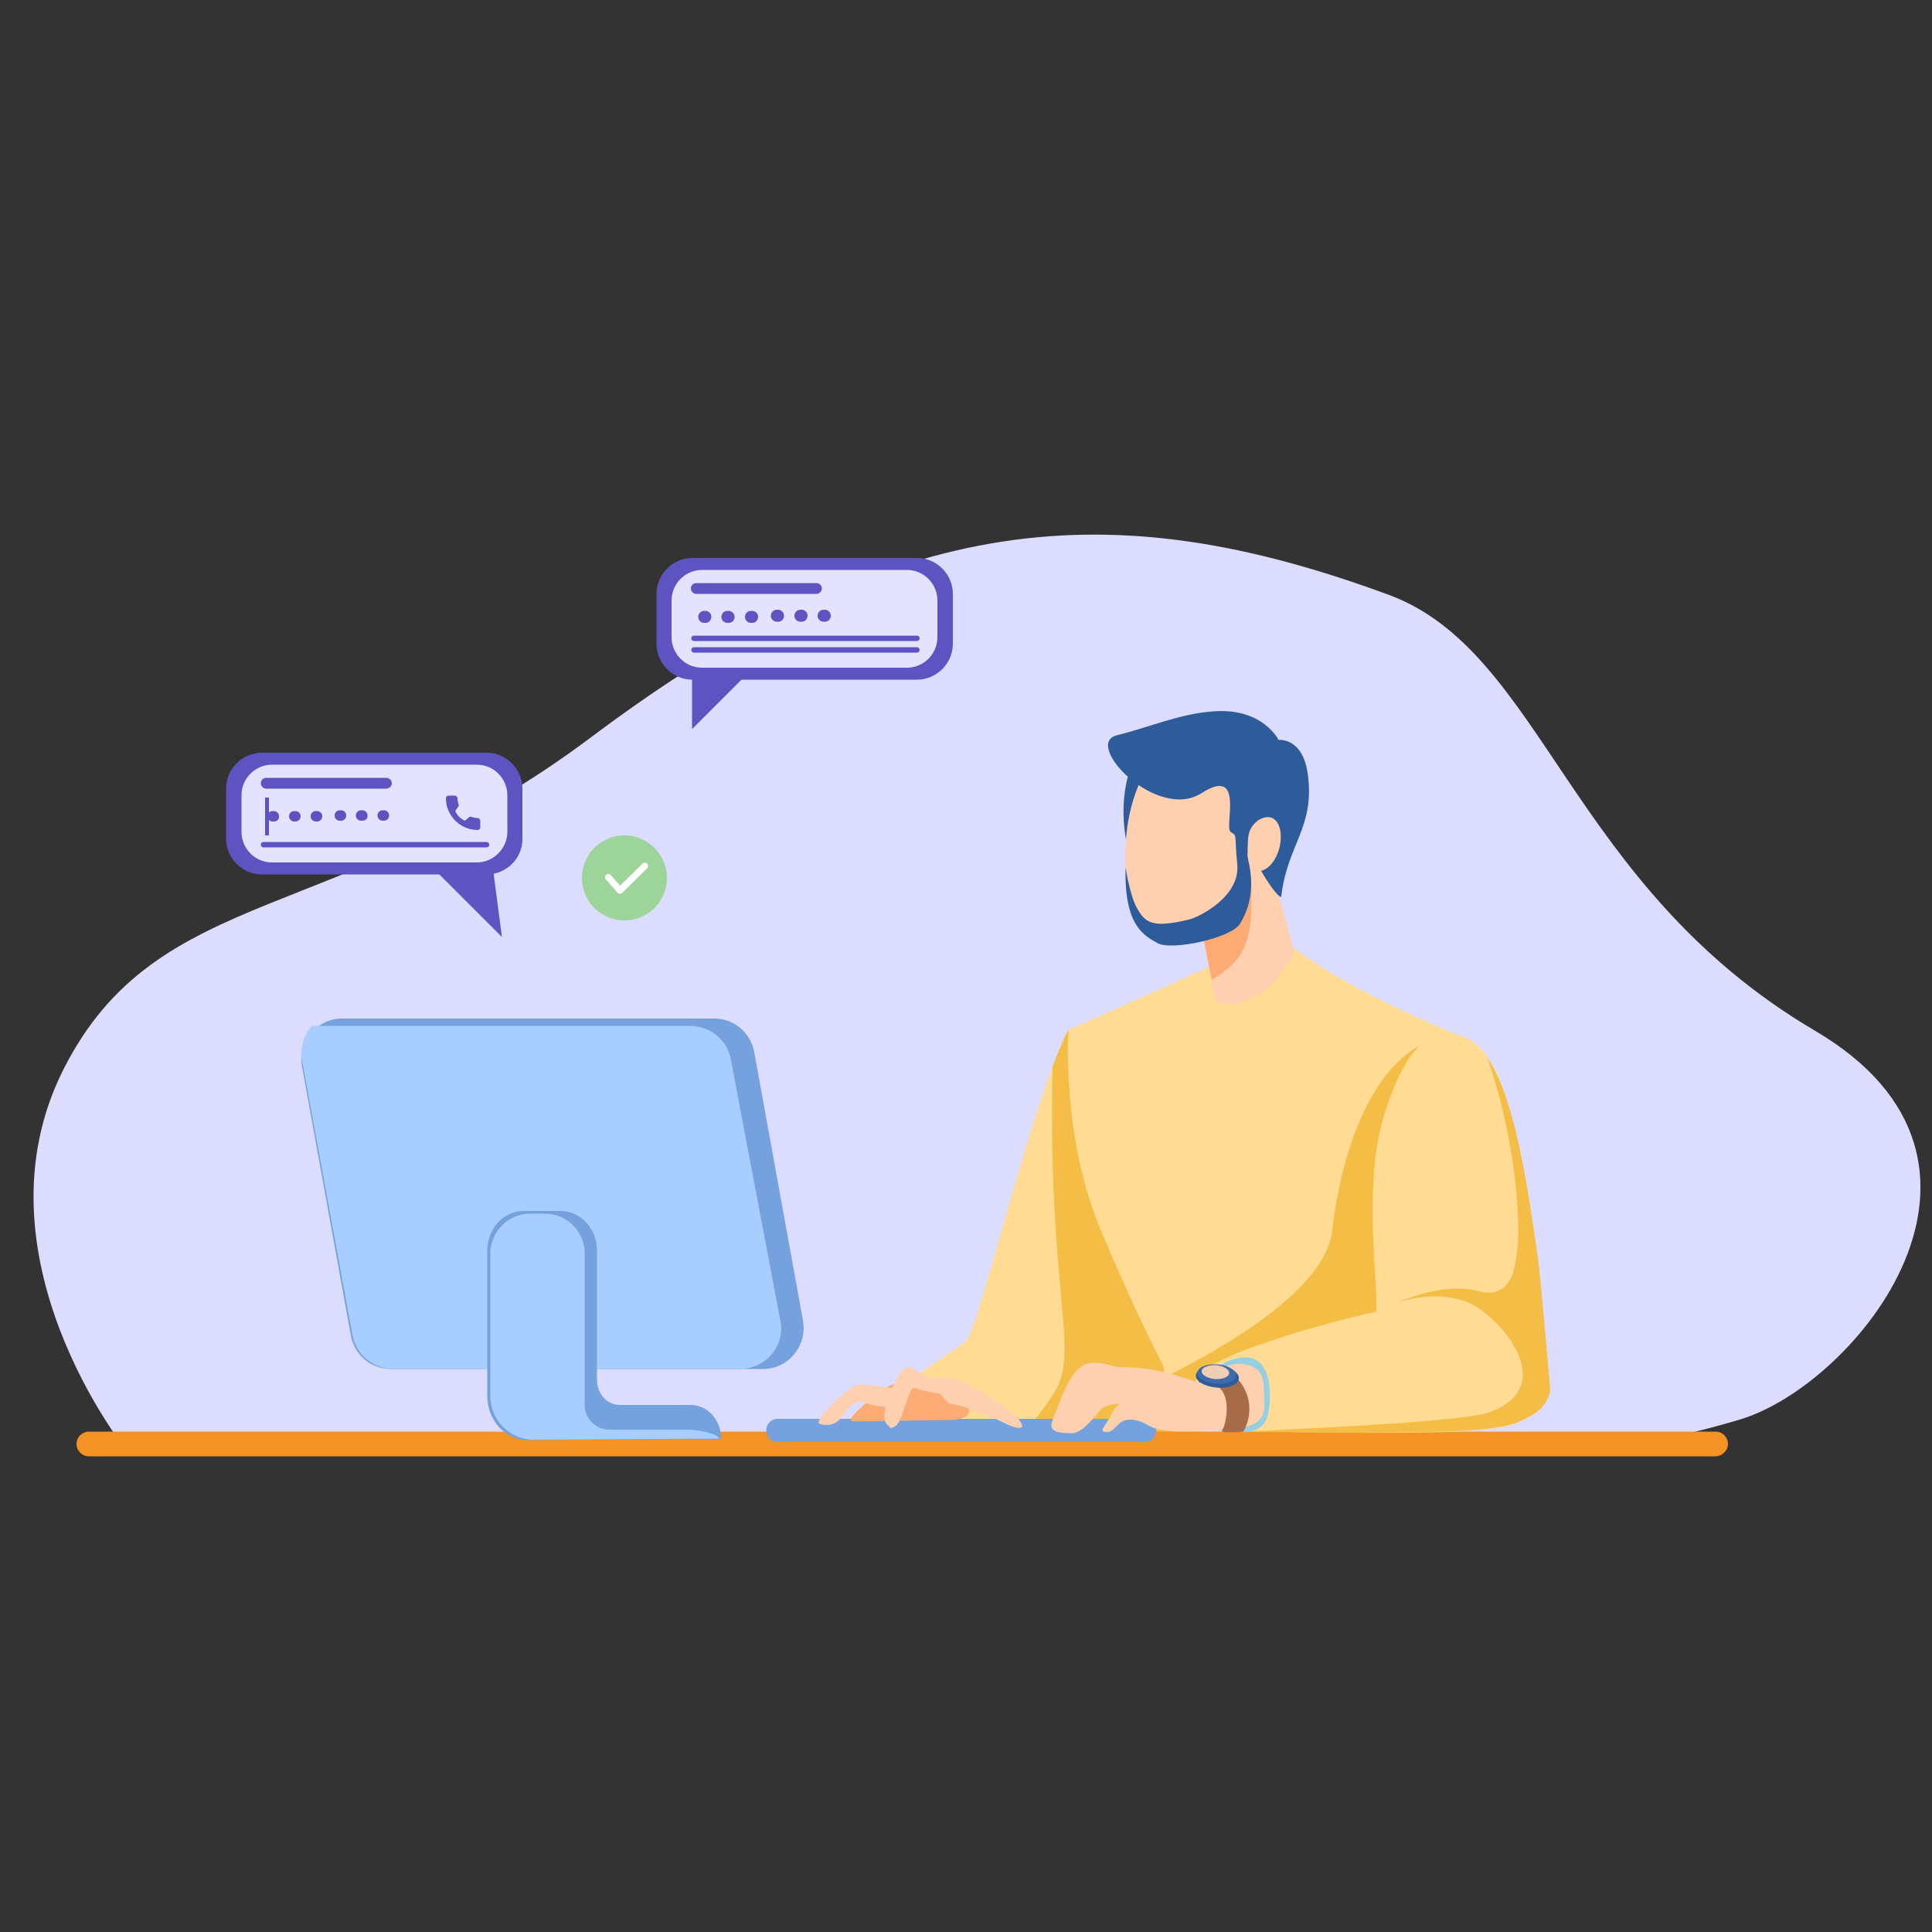 <?xml version="1.0" encoding="utf-8"?>
<!-- Generator: Adobe Illustrator 24.3.0, SVG Export Plug-In . SVG Version: 6.00 Build 0)  -->
<svg version="1.1" id="Layer_1" xmlns="http://www.w3.org/2000/svg" xmlns:xlink="http://www.w3.org/1999/xlink" x="0px" y="0px"
	 viewBox="0 0 500 500" style="enable-background:new 0 0 500 500;" xml:space="preserve">
<rect x="0" y="0" width="500" height="500" fill="#333333" stroke="none"/>
<style type="text/css">
	.st0{display:none;fill:#9EC8FF;}
	.st1{display:none;fill:#FFFFFF;}
	.st2{display:none;}
	.st3{display:inline;fill:#9CD499;}
	.st4{display:inline;fill:#9EC8FF;}
	.st5{display:inline;fill:#F37168;}
	.st6{fill:#DCDCFF;}
	.st7{fill:#FFDB94;}
	.st8{fill:#F4BD46;}
	.st9{fill:#F39225;}
	.st10{fill:#2E5B9A;}
	.st11{fill:#FFD0B0;}
	.st12{fill:#FCAB75;}
	.st13{fill:#96CFE0;}
	.st14{fill:#75A1DE;}
	.st15{fill:#A86B48;}
	.st16{fill:#3E6BAB;}
	.st17{fill:#F0CEB4;}
	.st18{fill:#A8CEFF;}
	.st19{fill:#9CD499;}
	.st20{fill:#FFFFFF;}
	.st21{fill:#5D54C1;}
	.st22{fill:#E4E3FF;}
	.st23{fill:none;stroke:#5D54C1;stroke-miterlimit:10;}
</style>
<g id="Background_Complete">
</g>
<g>
	<g>
		<g>
			<path class="st0" d="M102.8,168.6H32.5c-0.7,0-1-0.5-0.8-1.2L46,128.2c0.2-0.7,1-1.2,1.6-1.2h70.3c0.7,0,1,0.5,0.8,1.2
				l-14.3,39.2C104.2,168.1,103.5,168.6,102.8,168.6z"/>
			<path class="st1" d="M102,166.8H34.6c-0.6,0-0.9-0.5-0.7-1.1l13-35.7c0.2-0.6,0.9-1.1,1.5-1.1h67.3c0.6,0,0.9,0.5,0.7,1.1
				l-13,35.7C103.2,166.3,102.6,166.8,102,166.8z"/>
			<path class="st0" d="M100.7,164.4H37.6c-0.7,0-1-0.6-0.8-1.3L48,132.4c0.3-0.7,1-1.3,1.7-1.3h63.2c0.7,0,1,0.6,0.8,1.3
				l-11.2,30.8C102.2,163.9,101.4,164.4,100.7,164.4z"/>
			
				<ellipse transform="matrix(0.768 -0.641 0.641 0.768 -77.23 82.499)" class="st1" cx="75.2" cy="147.8" rx="13.8" ry="9.6"/>
			<path class="st0" d="M85.1,147.8c-2,5.5-8.1,9.9-13.6,9.9c-5.5,0-8.3-4.5-6.3-9.9c2-5.5,8.1-9.9,13.6-9.9
				C84.3,137.9,87.1,142.3,85.1,147.8z"/>
			<polygon class="st1" points="80.3,147.3 75.9,149.4 71.5,151.5 73,147.3 74.6,143.1 77.4,145.2 			"/>
			<g class="st2">
				<path class="st3" d="M-3.7,124.5h-5.5c-1.1,0-2.1-0.5-2.7-1.3c-0.6-0.9-0.7-2.1-0.3-3.2l2-5.5c0.8-2.1,3.1-3.8,5.3-3.8h5.5
					c1.1,0,2.1,0.5,2.7,1.3c0.6,0.9,0.7,2.1,0.3,3.2l-2,5.5C0.8,122.8-1.5,124.5-3.7,124.5z M-4.9,112.7c-1.3,0-2.8,1.1-3.2,2.4
					l-2,5.5c-0.2,0.5-0.2,1,0,1.3c0.2,0.3,0.6,0.4,1,0.4h5.5c1.3,0,2.8-1.1,3.2-2.4l2-5.5c0.2-0.5,0.2-1,0-1.3
					c-0.2-0.3-0.6-0.4-1-0.4H-4.9z"/>
			</g>
			<g class="st2">
				<path class="st3" d="M-12.2,148h-5.5c-1.1,0-2.1-0.5-2.7-1.3c-0.6-0.9-0.7-2.1-0.3-3.2l2-5.5c0.8-2.1,3.1-3.8,5.3-3.8H-8
					c1.1,0,2.1,0.5,2.7,1.3c0.6,0.9,0.7,2.1,0.3,3.2l-2,5.5C-7.8,146.4-10.1,148-12.2,148z M-13.5,136.3c-1.3,0-2.8,1.1-3.2,2.4
					l-2,5.5c-0.2,0.5-0.2,1,0,1.3c0.2,0.3,0.6,0.4,1,0.4h5.5c1.3,0,2.8-1.1,3.2-2.4l2-5.5c0.2-0.5,0.2-1,0-1.3
					c-0.2-0.3-0.6-0.4-1-0.4H-13.5z"/>
			</g>
			<g class="st2">
				<path class="st4" d="M-20.8,171.6h-5.5c-1.1,0-2.1-0.5-2.7-1.3c-0.6-0.9-0.7-2.1-0.3-3.2l2-5.5c0.8-2.1,3.1-3.8,5.3-3.8h5.5
					c1.1,0,2.1,0.5,2.7,1.3c0.6,0.9,0.7,2.1,0.3,3.2l-2,5.5C-16.3,169.9-18.6,171.6-20.8,171.6z M-22.1,159.8
					c-1.3,0-2.8,1.1-3.2,2.4l-2,5.5c-0.2,0.5-0.2,1,0,1.3c0.2,0.3,0.6,0.4,1,0.4h5.5c1.3,0,2.8-1.1,3.2-2.4l2-5.5
					c0.2-0.5,0.2-1,0-1.3c-0.2-0.3-0.6-0.4-1-0.4H-22.1z"/>
			</g>
			<path class="st0" d="M41.9,120H11.4c-0.6,0-0.9-0.5-0.7-1c0.2-0.6,0.8-1,1.4-1h30.5c0.6,0,0.9,0.5,0.7,1
				C43.1,119.5,42.5,120,41.9,120z"/>
			<path class="st0" d="M40.4,124.1H9.9c-0.6,0-0.9-0.5-0.7-1c0.2-0.6,0.8-1,1.4-1h30.5c0.6,0,0.9,0.5,0.7,1
				C41.6,123.6,41,124.1,40.4,124.1z"/>
			<path class="st0" d="M34,141.8H3.5c-0.6,0-0.9-0.5-0.7-1c0.2-0.6,0.8-1,1.4-1h30.5c0.6,0,0.9,0.5,0.7,1
				C35.2,141.3,34.5,141.8,34,141.8z"/>
			<path class="st0" d="M32.5,145.9H2c-0.6,0-0.9-0.5-0.7-1c0.2-0.6,0.8-1,1.4-1h30.5c0.6,0,0.9,0.5,0.7,1
				C33.7,145.5,33,145.9,32.5,145.9z"/>
			<path class="st0" d="M25.2,166H-5.3c-0.6,0-0.9-0.5-0.7-1c0.2-0.6,0.8-1,1.4-1h30.5c0.6,0,0.9,0.5,0.7,1
				C26.4,165.6,25.7,166,25.2,166z"/>
			<path class="st0" d="M23.6,170.2H-6.8c-0.6,0-0.9-0.5-0.7-1c0.2-0.6,0.8-1,1.4-1h30.5c0.6,0,0.9,0.5,0.7,1
				C24.9,169.7,24.2,170.2,23.6,170.2z"/>
			<g class="st2">
				<path class="st5" d="M-5,121.4c-0.1,0-0.2,0-0.3,0c-0.3-0.1-0.6-0.3-0.7-0.6l-2.1-5.2c-0.2-0.5,0-1.2,0.6-1.4
					c0.5-0.2,1.2,0,1.4,0.6l1.6,3.9l12.4-9.5c0.5-0.4,1.1-0.3,1.5,0.2c0.4,0.5,0.3,1.1-0.2,1.5l-13.5,10.4
					C-4.5,121.3-4.7,121.4-5,121.4z"/>
			</g>
			<g class="st2">
				<path class="st5" d="M-13.5,144.9c-0.1,0-0.2,0-0.3,0c-0.3-0.1-0.6-0.3-0.7-0.6l-2.1-5.2c-0.2-0.5,0-1.2,0.6-1.4
					c0.5-0.2,1.2,0,1.4,0.6l1.6,3.9l12.4-9.5c0.5-0.4,1.1-0.3,1.5,0.2c0.4,0.5,0.3,1.1-0.2,1.5l-13.5,10.4
					C-13.1,144.8-13.3,144.9-13.5,144.9z"/>
			</g>
			<polygon class="st0" points="188,92.6 70.9,92.6 74,84.3 191,84.3 			"/>
			<polygon class="st0" points="183.4,105.1 66.4,105.1 69.4,96.8 186.5,96.8 			"/>
			<path class="st0" d="M53.7,204.7h-86c-1.1,0-1.7-0.9-1.3-2c0.4-1.1,1.7-2,2.8-2h86c1.1,0,1.7,0.9,1.3,2
				C56.1,203.8,54.8,204.7,53.7,204.7z"/>
			<path class="st0" d="M50.4,213.8h-86c-1.1,0-1.7-0.9-1.3-2c0.4-1.1,1.7-2,2.8-2h86c1.1,0,1.7,0.9,1.3,2
				C52.8,212.9,51.5,213.8,50.4,213.8z"/>
		</g>
	</g>
</g>
<g>
	<path class="st6" d="M32.9,375.6c0,0-40.9-50.7-16.4-99c24.5-48.3,71.2-36.8,136.6-85.9c79.5-59.6,135.3-62.9,206.2-36.8
		c40.1,14.7,46.6,75.3,110.5,112.9c57.5,33.9,10.6,91.6-19.6,100.6c-30.3,9-50.7,9-50.7,9L32.9,375.6z"/>
	<path class="st7" d="M276.4,266.6c-10.2,20.7-23,77.4-26.5,80.5c-3.5,3.1-23.7,15.1-27.2,20.9c-3.5,5.8-1.9,3.9-0.4,4.3
		c1.6,0.4,89.2,0.8,89.2,0.8s-10.1-60.1-11.2-60.5C299.2,312.1,276.4,266.6,276.4,266.6z"/>
	<path class="st8" d="M261.9,372.8c16.1,0.1,33.1,0.2,42.4,0.2l-12.8-76.6c-6.8-13.2-15.1-29.8-15.1-29.8c-1.3,2.6-2.6,5.8-4,9.4
		c-1.3,57.5,7,73.6,0.7,83.9C268.3,367.9,263.9,371.4,261.9,372.8z"/>
	<path class="st9" d="M443.9,376.9H23c-1.8,0-3.2-1.5-3.2-3.2c0-1.8,1.5-3.2,3.2-3.2h421c1.8,0,3.2,1.5,3.2,3.2
		C447.2,375.4,445.7,376.9,443.9,376.9z"/>
	<path class="st7" d="M330.2,241.6c14.6,13.4,47,26.2,47,26.2s4.9,45.5,1.6,71.3c-3.4,25.8-1.5,31-1.5,31h-66.8
		c0,0-9-12.4-25.4-51.2c-10.5-24.6-8.6-52.3-8.6-52.3l40.7-18.3L330.2,241.6z"/>
	<path class="st8" d="M310.4,370h66.8c0,0-1.9-5.2,1.5-31c2.8-21.2-0.1-55.8-1.2-67.4l-6.1-2.6c-15.3,4.4-24.1,27.2-26.6,49.4
		c-1.7,14.9-26.4,29.5-42.5,37.6C307.6,366.1,310.4,370,310.4,370z"/>
	<path class="st10" d="M294,194.9c-8.1,17.9,1.6,34.6,1.3,33.9c-0.3-0.7,12.2-30.3,12.2-30.3L294,194.9z"/>
	<path class="st11" d="M324.5,208.1l10.2,37.3c0.3,1.1,0,2.2-0.6,3c-2.4,3-5.8,9-12.7,11c-1.3,0.4-3,0.5-4.3,0.5
		c-1.4,0-2.6-1-2.9-2.4l-6.8-35.4L324.5,208.1z"/>
	<path class="st12" d="M322.6,211.3l-3.7,1.5l-11.5,9.4l6.2,31.4C324,247.1,325.5,242.7,322.6,211.3z"/>
	<path class="st11" d="M324.2,224.7c-2.3,12.3-11.5,20.6-20.5,18.6c-9.1-2-13.4-10-12.3-25.9c0.8-12.5,7-26.1,16.1-24.1
		C316.5,195.3,326.4,212.4,324.2,224.7z"/>
	<path class="st7" d="M377.2,267.8c13.5,3.1,16,30.5,20.4,59.5c0.5,3.3,3.1,31.6,3.1,31.6s0.3,5.2-4.9,7.8
		c-4.4,2.2-6.2,3.9-31.8,4.1c-24.6,0.2-56.3-0.8-56.3-0.8s-0.3-9.1,2.2-13.6c3.8-6.7,42.7-16.4,46.3-16.9c0.5-7.2-3.6-33.4,2.1-51.2
		c3.9-12.2,8.1-18.6,13.3-20.3C373.3,267.3,375.2,267.3,377.2,267.8z"/>
	<path class="st8" d="M321.6,370.5c12.1,0.2,28.8,0.4,42.4,0.2c25.6-0.3,27.4-1.9,31.8-4.1c5.2-2.6,5.4-7,5.4-7s-2.6-30-3.1-33.4
		c-2.8-19.4-5.9-41.6-13.1-52.3c6.7,19.7,7.8,36.3,7.9,43.4c0.1,3.6-0.3,8.5-1.3,12c-1.2,3.8-4.1,6.2-8.8,4.9
		c-9.3-2.6-20.9,2.8-20.9,2.8s8.8-3.1,17.1-0.3c8.3,2.8,25.3,21.7,6.7,28.7C380,367.7,345.9,369.4,321.6,370.5z"/>
	<path class="st13" d="M312,357.2c0,0,3.4-5.9,10.5-5.9c7.1,0,6.6,11.6,5.5,15.3c-1,3.8-5.2,4-5.2,4l-15.2-0.7L312,357.2z"/>
	<path class="st14" d="M296.3,373.2h-95.1c-1.6,0-2.9-1.3-2.9-2.9v-0.2c0-1.6,1.3-2.9,2.9-2.9h95.1c1.6,0,2.9,1.3,2.9,2.9v0.2
		C299.2,371.9,297.9,373.2,296.3,373.2z"/>
	<path class="st11" d="M310.1,357.8c-14.8-5.3-18.7-3.3-22.1-4.3c-8.3-2.4-10.3-0.3-15.7,14.3c-1.1,2.9,2.1,3.1,5.2,3.1
		c3.1,0,6.9-6,8.1-6.7c1.2-0.7,4.5-1,4.5-1s-1,0-2.6,3.1s-3.4,4.3-1,4.3s2.8-4,7.2-3.1c4.5,0.9,2.8,3.1,14,2.9
		c11.2-0.2,19.7,0,19.5-6.7c-0.2-6.4,0.5-9.6-5.5-10.7C317,352.2,310.1,357.8,310.1,357.8z"/>
	<path class="st15" d="M310.3,357.8c9.9-1.1,7,11.2,6,12.3c-1,1,5.5,0.4,5.5,0.4s3.1-5,0.5-10.6c-2.6-5.7-7.8-5.9-7.8-5.9l-4.4,2.4
		L310.3,357.8z"/>
	<path class="st10" d="M320.6,356.8c-0.1,1.5-2.7,2.6-5.8,2.3c-3.1-0.3-5.5-1.7-5.3-3.2c0.1-1.5,2.7-2.6,5.8-2.3
		C318.4,353.8,320.8,355.2,320.6,356.8z"/>
	<path class="st16" d="M319.9,356c-0.1,1.4-2.4,2.3-5.2,2.1c-2.8-0.2-4.9-1.5-4.8-2.9c0.1-1.4,2.4-2.3,5.2-2.1
		C317.8,353.3,320,354.6,319.9,356z"/>
	<path class="st17" d="M318.1,355.4c-0.1,1-1.8,1.6-3.7,1.5c-2-0.2-3.5-1.1-3.4-2.1c0.1-1,1.8-1.6,3.7-1.5
		C316.7,353.5,318.2,354.4,318.1,355.4z"/>
	<g>
		<path class="st14" d="M197.5,354.3h-96.4c-5.1,0-9.4-3.7-10.3-8.7l-12.6-69.4c-1.2-6.5,3.8-12.6,10.3-12.6h96.4
			c5.1,0,9.4,3.7,10.3,8.7l12.6,69.4C209,348.3,204,354.3,197.5,354.3z"/>
		<path class="st18" d="M202,342L189.1,274c-0.9-4.9-5.4-8.5-10.5-8.5H80.7c-2.1,2.4-3.1,5.7-2.5,9.1l13,70.8
			c0.9,5.2,5.4,8.9,10.7,8.9h89.5C198.1,354.3,203.2,348.4,202,342z"/>
		<path class="st14" d="M178.7,363.6h-18.3c-3.3,0-5.9-2.9-5.9-6.5v-33.4c0-5.7-4.2-10.3-9.4-10.3h-9.6c-5.2,0-9.4,4.6-9.4,10.3
			v37.5c0,6.4,4.7,11.6,10.6,11.5l49.9-0.3C186.7,367.5,183.1,363.6,178.7,363.6z"/>
		<path class="st18" d="M126.9,324.4v36.9c0,6,4.7,10.9,10.5,11.3l48.7-0.3c0-0.8-3.8-2.3-8.6-2.3h-19.8c-3.5,0-6.4-2.9-6.4-6.4
			v-39.3c0-5.6-4.6-10.2-10.2-10.2h-4.2C131.5,314.2,126.9,318.8,126.9,324.4z"/>
	</g>
	<path class="st12" d="M228.9,359.3c7.4-4.1,16.4-2.7,19.6,1.4c3.3,4.1,3.8,6.8-3.5,6.8c-7.4,0-22.1,0.5-24.5,0.3
		C218,367.5,228.9,359.3,228.9,359.3z"/>
	<path class="st11" d="M239.8,356.9c7.9-1.9,13.3,2.7,19.9,7.1c5.7,3.8,6.9,7.5,0.5,4.4c-9.3-4.6-14.7-5.2-14.7-5.2L239.8,356.9z"/>
	<path class="st11" d="M232.6,359.3c-4,0-7.5-1.3-10.3-1c-2.8,0.2-11.7,9.4-10.3,10.1c0.1,0.1,0.2,0.1,0.3,0.1
		c2.1,0.8,4.5-0.1,5.7-2c1.3-2,3.3-4.4,5.7-3.5c4,1.4,8.2,1.3,8.2,1.3L232.6,359.3z"/>
	<path class="st11" d="M230.2,369.1c-4.1-1.6,2.5-15.3,4.6-15.3c2.2,0,10.4,6.5,10.4,6.5s-1.9,1.1-8.5-1.1c-1.6-0.5-3,8.7-4.9,9.8
		C230,370.2,230.2,369.1,230.2,369.1z"/>
	<path class="st10" d="M291.3,224.5c-0.4,15,4.7,17.6,8.3,19.6c3.6,2,19-1.3,21.3-5c5.8-9.5,0.9-18.4,2.2-18.2
		c1.3,0.1,2.5,3.8,5.9,8.6c0.3,0.4,2.5,3.4,2.6,2.4c1.6-13.4,8.6-17.6,6.9-31.2c-1.2-10-7.6-9.2-7.6-9.2s-4.1-8.4-16.9-7.4
		c-8.6,0.6-16.2,4-25,6.2c-8.8,2.3,10.4,22.3,21.9,15c11.4-7.3,5.8,8.8,7.6,10c1.8,1.2,0.9,0.2,1.7,8.4c0.8,8.2-9.6,13.6-12.6,14.3
		c-9.6,2.3-11.2,0.7-13.3-2.9C292.4,231.9,291.3,224.5,291.3,224.5z"/>
	<path class="st11" d="M331,219.8c-1.1,3.8-3.8,6.2-6,5.5c-2.2-0.8-2.3-3.8-2-8.2c0.2-4,3.8-6.2,6-5.5
		C331.2,212.3,332.1,216,331,219.8z"/>
	<g>
		<path class="st19" d="M172.6,227.2c0,6.1-4.9,11-11,11c-6.1,0-11-4.9-11-11c0-6.1,4.9-11,11-11
			C167.6,216.2,172.6,221.1,172.6,227.2z"/>
		<g>
			<path class="st20" d="M160.4,231.3C160.4,231.3,160.4,231.3,160.4,231.3c-0.3,0-0.5-0.1-0.6-0.3l-3-3.4c-0.3-0.3-0.3-0.9,0.1-1.2
				c0.3-0.3,0.9-0.3,1.2,0.1l2.4,2.7l5.8-5.7c0.3-0.3,0.9-0.3,1.2,0c0.3,0.3,0.3,0.9,0,1.2l-6.4,6.3
				C160.9,231.2,160.7,231.3,160.4,231.3z"/>
		</g>
	</g>
	<g>
		<path class="st21" d="M125.9,226.3H67.8c-5.1,0-9.3-4.2-9.3-9.3v-12.9c0-5.1,4.2-9.3,9.3-9.3h58.1c5.1,0,9.3,4.2,9.3,9.3V217
			C135.3,222.1,131.1,226.3,125.9,226.3z"/>
		<path class="st21" d="M127.3,222.4h-17.5l20.1,20.1C129.9,242.5,127.3,222.8,127.3,222.4z"/>
		<path class="st22" d="M123.4,223.2h-53c-4.4,0-7.9-3.6-7.9-7.9v-9.5c0-4.4,3.6-7.9,7.9-7.9h53c4.4,0,7.9,3.6,7.9,7.9v9.5
			C131.3,219.6,127.7,223.2,123.4,223.2z"/>
		<path class="st21" d="M99.9,204.1H68.9c-0.7,0-1.4-0.6-1.4-1.4s0.6-1.4,1.4-1.4h31.1c0.7,0,1.4,0.6,1.4,1.4
			S100.7,204.1,99.9,204.1z"/>
		<path class="st21" d="M125.9,219.3H68.2c-0.4,0-0.7-0.3-0.7-0.7v0c0-0.4,0.3-0.7,0.7-0.7h57.7c0.4,0,0.7,0.3,0.7,0.7v0
			C126.7,219,126.3,219.3,125.9,219.3z"/>
		<g>
			<path class="st21" d="M70.9,212.6h-0.4c-0.7,0-1.3-0.6-1.3-1.3v-0.1c0-0.7,0.6-1.3,1.3-1.3h0.4c0.7,0,1.3,0.6,1.3,1.3v0.1
				C72.3,212,71.7,212.6,70.9,212.6z"/>
			<path class="st21" d="M76.5,212.6h-0.4c-0.7,0-1.3-0.6-1.3-1.3v-0.1c0-0.7,0.6-1.3,1.3-1.3h0.4c0.7,0,1.3,0.6,1.3,1.3v0.1
				C77.8,212,77.2,212.6,76.5,212.6z"/>
			<path class="st21" d="M82.1,212.6h-0.4c-0.7,0-1.3-0.6-1.3-1.3v-0.1c0-0.7,0.6-1.3,1.3-1.3h0.4c0.7,0,1.3,0.6,1.3,1.3v0.1
				C83.4,212,82.8,212.6,82.1,212.6z"/>
		</g>
		<g>
			<path class="st21" d="M88.3,212.4h-0.4c-0.7,0-1.3-0.6-1.3-1.3V211c0-0.7,0.6-1.3,1.3-1.3h0.4c0.7,0,1.3,0.6,1.3,1.3v0.1
				C89.6,211.8,89,212.4,88.3,212.4z"/>
			<path class="st21" d="M93.8,212.4h-0.4c-0.7,0-1.3-0.6-1.3-1.3V211c0-0.7,0.6-1.3,1.3-1.3h0.4c0.7,0,1.3,0.6,1.3,1.3v0.1
				C95.2,211.8,94.6,212.4,93.8,212.4z"/>
			<path class="st21" d="M99.4,212.4H99c-0.7,0-1.3-0.6-1.3-1.3V211c0-0.7,0.6-1.3,1.3-1.3h0.4c0.7,0,1.3,0.6,1.3,1.3v0.1
				C100.7,211.8,100.1,212.4,99.4,212.4z"/>
		</g>
		<line class="st23" x1="69.1" y1="206.4" x2="69.1" y2="216.2"/>
	</g>
	<g>
		<path class="st21" d="M237.3,175.9h-58.1c-5.1,0-9.3-4.2-9.3-9.3v-12.9c0-5.1,4.2-9.3,9.3-9.3h58.1c5.1,0,9.3,4.2,9.3,9.3v12.9
			C246.6,171.7,242.4,175.9,237.3,175.9z"/>
		<path class="st21" d="M179.1,171.2v17.5l20.1-20.1C199.2,168.5,179.5,171.2,179.1,171.2z"/>
		<path class="st22" d="M234.7,172.8h-53c-4.4,0-7.9-3.6-7.9-7.9v-9.5c0-4.4,3.6-7.9,7.9-7.9h53c4.4,0,7.9,3.6,7.9,7.9v9.5
			C242.6,169.2,239.1,172.8,234.7,172.8z"/>
		<path class="st21" d="M211.3,153.7h-31.1c-0.7,0-1.4-0.6-1.4-1.4s0.6-1.4,1.4-1.4h31.1c0.7,0,1.4,0.6,1.4,1.4
			S212,153.7,211.3,153.7z"/>
		<path class="st21" d="M237.3,165.9h-57.7c-0.4,0-0.7-0.3-0.7-0.7v0c0-0.4,0.3-0.7,0.7-0.7h57.7c0.4,0,0.7,0.3,0.7,0.7v0
			C238,165.6,237.7,165.9,237.3,165.9z"/>
		<path class="st21" d="M237.3,168.9h-57.7c-0.4,0-0.7-0.3-0.7-0.7v0c0-0.4,0.3-0.7,0.7-0.7h57.7c0.4,0,0.7,0.3,0.7,0.7v0
			C238,168.6,237.7,168.9,237.3,168.9z"/>
		<g>
			<path class="st21" d="M182.6,161.2h-0.4c-0.8,0-1.5-0.7-1.5-1.5v-0.1c0-0.8,0.7-1.5,1.5-1.5h0.4c0.8,0,1.5,0.7,1.5,1.5v0.1
				C184,160.6,183.4,161.2,182.6,161.2z"/>
			<path class="st21" d="M188.6,161.2h-0.4c-0.8,0-1.5-0.7-1.5-1.5v-0.1c0-0.8,0.7-1.5,1.5-1.5h0.4c0.8,0,1.5,0.7,1.5,1.5v0.1
				C190.1,160.6,189.4,161.2,188.6,161.2z"/>
			<path class="st21" d="M194.7,161.2h-0.4c-0.8,0-1.5-0.7-1.5-1.5v-0.1c0-0.8,0.7-1.5,1.5-1.5h0.4c0.8,0,1.5,0.7,1.5,1.5v0.1
				C196.1,160.6,195.5,161.2,194.7,161.2z"/>
		</g>
		<g>
			<path class="st21" d="M201.4,160.9H201c-0.8,0-1.5-0.7-1.5-1.5v-0.1c0-0.8,0.7-1.5,1.5-1.5h0.4c0.8,0,1.5,0.7,1.5,1.5v0.1
				C202.9,160.3,202.2,160.9,201.4,160.9z"/>
			<path class="st21" d="M207.5,160.9h-0.4c-0.8,0-1.5-0.7-1.5-1.5v-0.1c0-0.8,0.7-1.5,1.5-1.5h0.4c0.8,0,1.5,0.7,1.5,1.5v0.1
				C208.9,160.3,208.3,160.9,207.5,160.9z"/>
			<path class="st21" d="M213.5,160.9h-0.4c-0.8,0-1.5-0.7-1.5-1.5v-0.1c0-0.8,0.7-1.5,1.5-1.5h0.4c0.8,0,1.5,0.7,1.5,1.5v0.1
				C215,160.3,214.3,160.9,213.5,160.9z"/>
		</g>
		<g>
			<g>
				<g>
					<path class="st21" d="M123.6,211.7c-0.5,0-1.1-0.1-1.6-0.3c-0.3-0.1-0.6,0-0.7,0.2l-1,0.8c-1.2-0.6-1.9-1.3-2.5-2.5l0.7-1
						c0.2-0.2,0.3-0.5,0.2-0.7c-0.2-0.5-0.3-1.1-0.3-1.6c0-0.4-0.3-0.7-0.7-0.7h-1.6c-0.4,0-0.7,0.3-0.7,0.7c0,4.5,3.7,8.2,8.2,8.2
						c0.4,0,0.7-0.3,0.7-0.7v-1.6C124.3,212.1,124,211.7,123.6,211.7z"/>
				</g>
			</g>
		</g>
	</g>
</g>
</svg>
